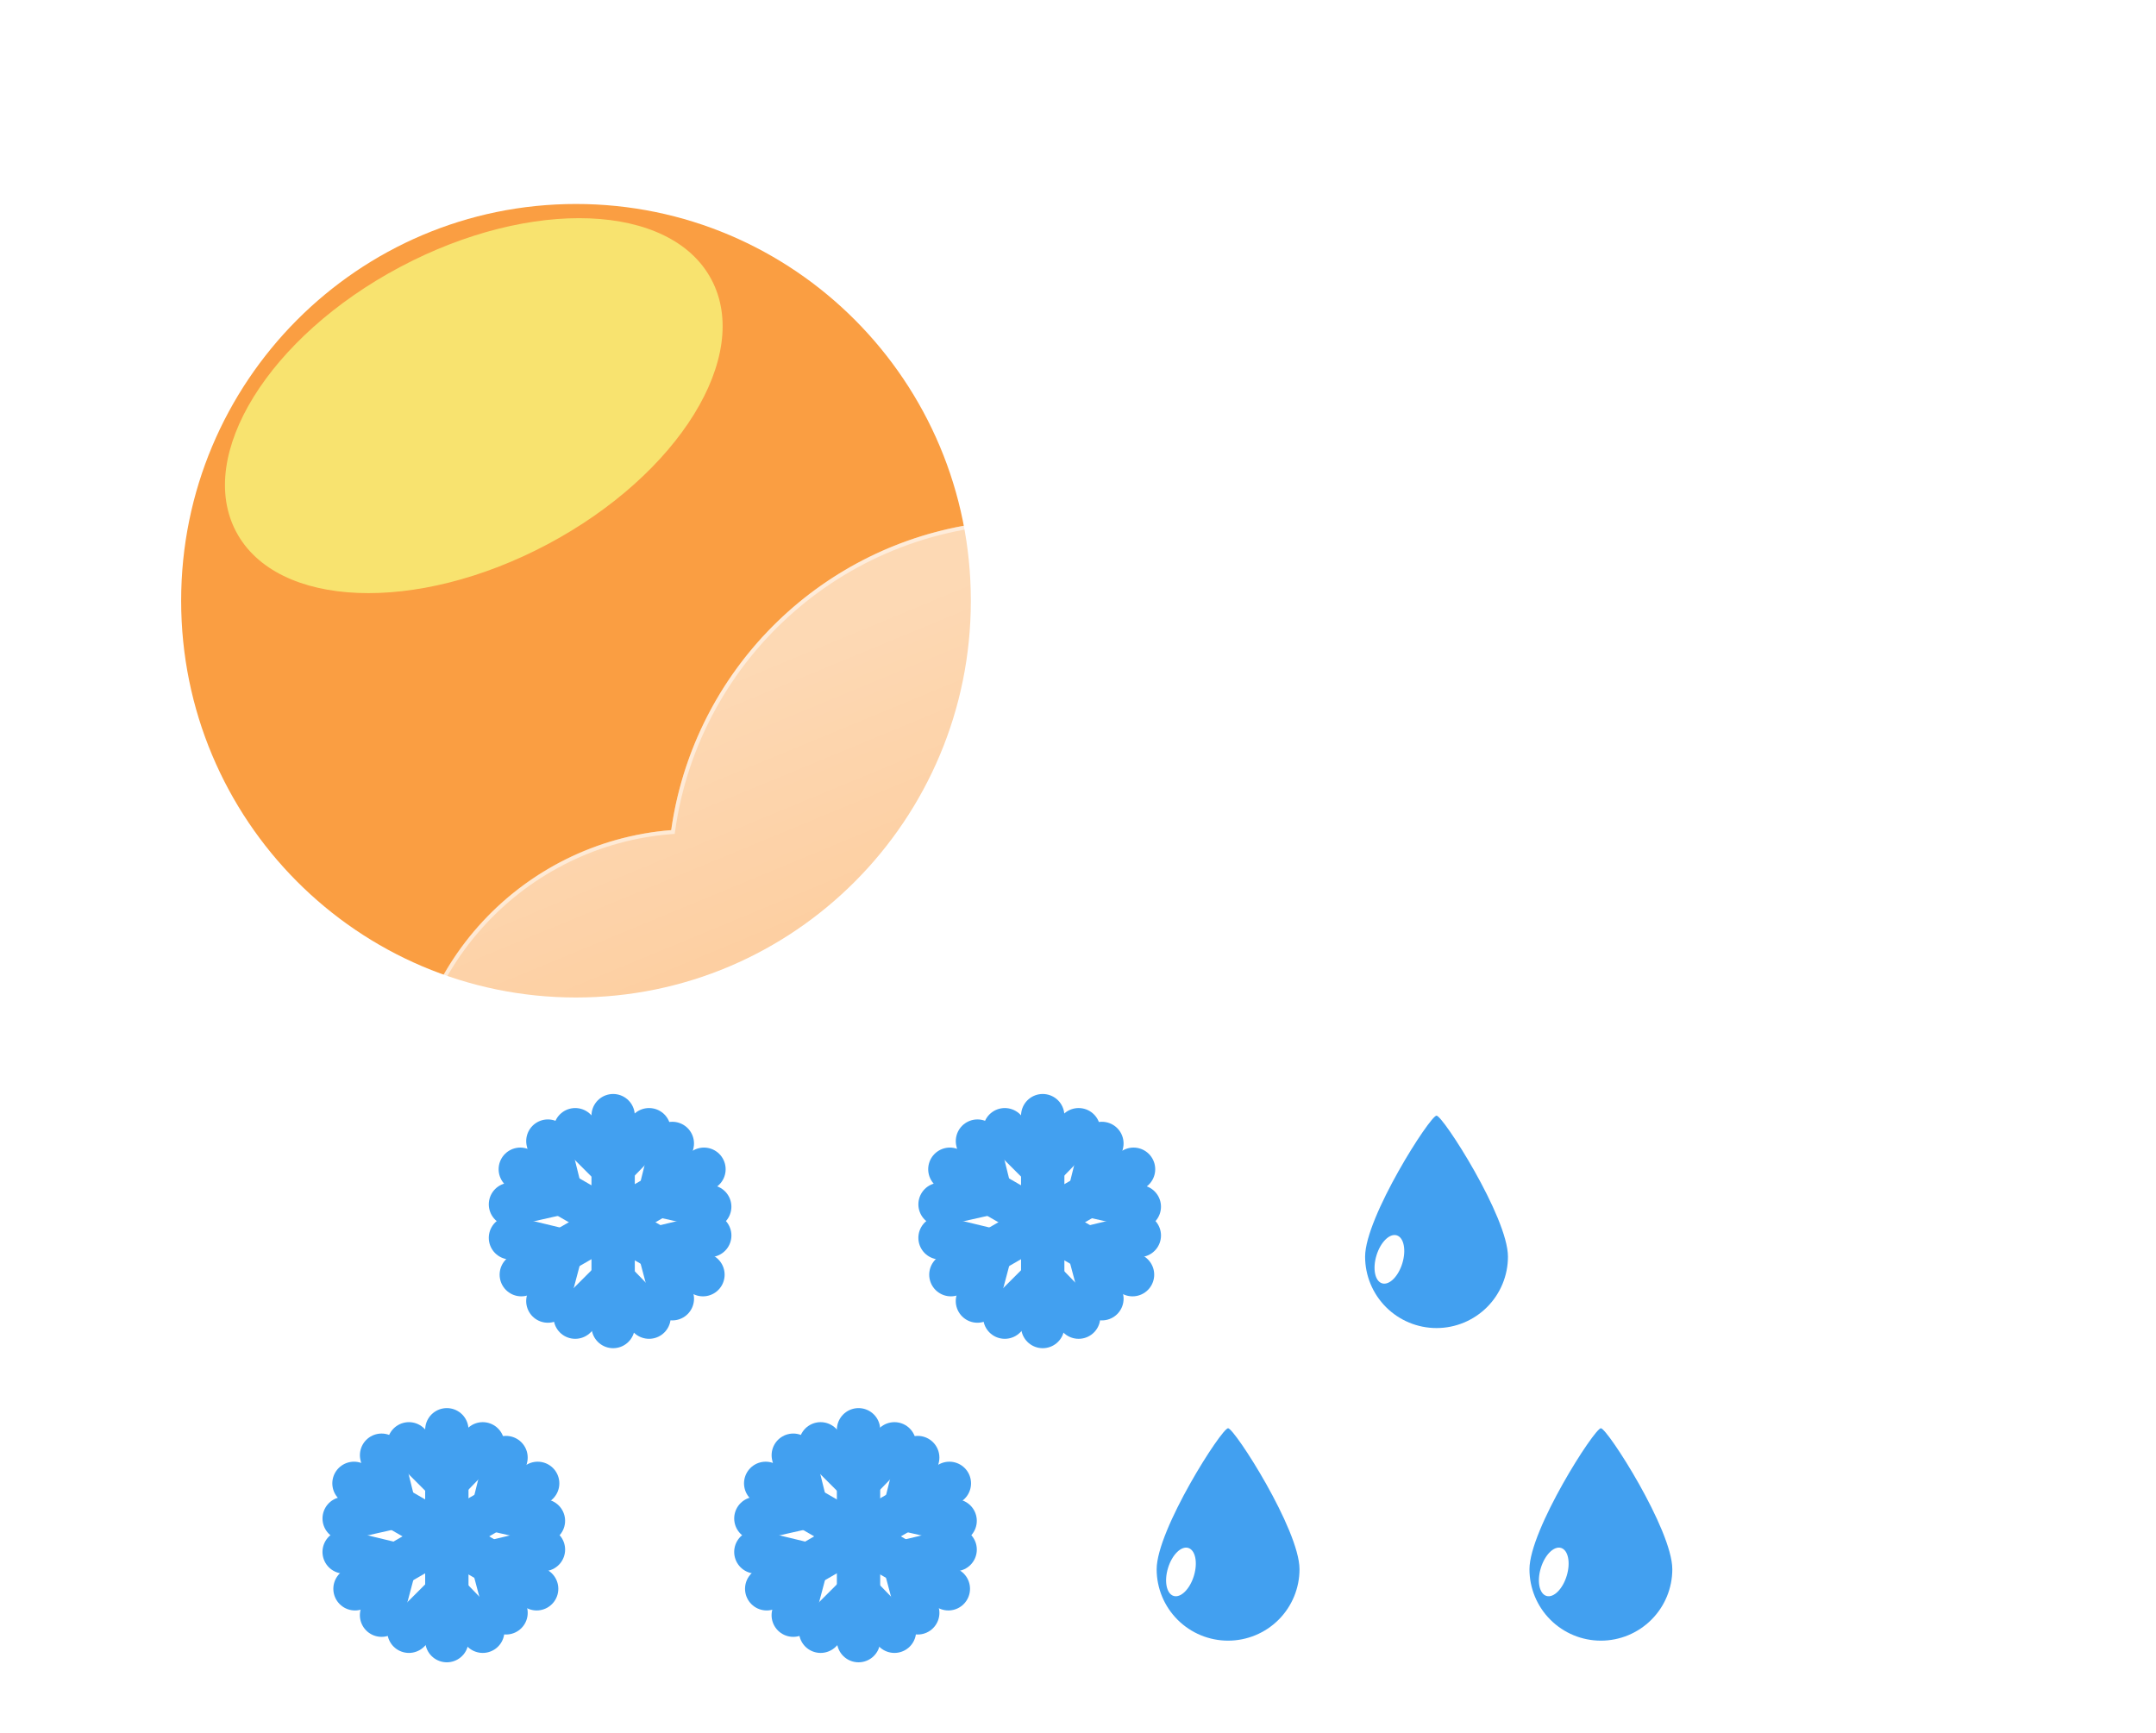 <svg width="199" height="160" viewBox="0 0 199 160" fill="none" xmlns="http://www.w3.org/2000/svg">
<path d="M53.165 92.092C73.293 92.092 89.61 75.692 89.61 55.462C89.61 35.232 73.293 18.832 53.165 18.832C33.037 18.832 16.72 35.232 16.72 55.462C16.72 75.692 33.037 92.092 53.165 92.092Z" fill="#FA9E42"/>
<g filter="url(#filter0_f_480_2740)">
<path d="M50.531 50.253C62.644 43.82 69.419 32.873 65.663 25.802C61.908 18.732 49.044 18.215 36.932 24.649C24.819 31.082 18.044 42.029 21.8 49.1C25.555 56.17 38.419 56.687 50.531 50.253Z" fill="#F8E36F"/>
</g>
<g filter="url(#filter1_d_480_2740)">
<path d="M124.888 127.772H54.058C47.187 127.767 40.584 125.104 35.632 120.341C30.68 115.578 27.763 109.083 27.491 102.218C27.218 95.352 29.613 88.647 34.172 83.507C38.732 78.367 45.103 75.189 51.952 74.64C52.929 67.744 56.043 61.327 60.857 56.292C65.671 51.258 71.942 47.859 78.788 46.575C85.635 45.29 92.711 46.184 99.022 49.131C105.334 52.078 110.563 56.93 113.973 63.004C120.228 60.839 126.986 60.586 133.385 62.277C139.784 63.969 145.535 67.528 149.903 72.501C154.271 77.475 157.058 83.636 157.91 90.2C158.762 96.764 157.639 103.433 154.685 109.356C152.951 114.708 149.567 119.373 145.017 122.681C140.468 125.99 134.987 127.772 129.362 127.772H124.888Z" fill="url(#paint0_linear_480_2740)"/>
<path d="M129.362 127.402C132.218 127.402 135.026 126.946 137.709 126.047C140.302 125.177 142.738 123.908 144.946 122.274C147.13 120.659 149.044 118.725 150.635 116.525C152.246 114.298 153.49 111.848 154.333 109.242L154.341 109.216L154.354 109.191C155.474 106.953 156.336 104.586 156.917 102.155C157.515 99.653 157.818 97.069 157.818 94.472C157.818 92.238 157.593 90.005 157.149 87.835C156.716 85.721 156.071 83.642 155.23 81.654C154.405 79.703 153.384 77.821 152.194 76.061C151.016 74.317 149.663 72.677 148.173 71.187C146.683 69.697 145.043 68.344 143.299 67.166C141.539 65.977 139.657 64.955 137.706 64.13C135.718 63.289 133.639 62.644 131.525 62.211C129.355 61.767 127.122 61.542 124.888 61.542C121.188 61.542 117.556 62.151 114.094 63.352L113.802 63.453L113.65 63.184C110.832 58.173 106.734 53.965 101.797 51.015C99.3 49.523 96.618 48.37 93.825 47.588C90.943 46.781 87.95 46.372 84.928 46.372C80.864 46.372 76.896 47.104 73.136 48.547C69.503 49.94 66.171 51.953 63.231 54.53C60.308 57.092 57.883 60.115 56.022 63.515C54.115 66.998 52.869 70.758 52.318 74.69L52.277 74.985L51.981 75.008C48.666 75.267 45.477 76.14 42.502 77.602C39.612 79.022 37.031 80.943 34.831 83.311C30.31 88.177 27.82 94.518 27.82 101.164C27.82 104.707 28.514 108.143 29.882 111.377C30.54 112.932 31.353 114.431 32.301 115.834C33.24 117.223 34.318 118.53 35.505 119.717C36.693 120.905 37.999 121.983 39.388 122.921C40.791 123.869 42.291 124.683 43.845 125.34C47.08 126.708 50.516 127.402 54.058 127.402H124.888H129.362ZM129.362 127.772H124.888H54.058C39.363 127.772 27.45 115.859 27.45 101.164C27.45 87.178 38.241 75.712 51.952 74.639C54.22 58.456 68.12 46.002 84.928 46.002C97.398 46.002 108.266 52.856 113.973 63.002C117.392 61.816 121.065 61.172 124.888 61.172C143.279 61.172 158.188 76.081 158.188 94.472C158.188 99.822 156.927 104.877 154.685 109.356C151.23 120.043 141.198 127.772 129.362 127.772Z" fill="white" fill-opacity="0.5"/>
</g>
<path d="M79.243 132V151.469" stroke="#42A0F0" stroke-width="4" stroke-linecap="round"/>
<path d="M79.204 136.759L82.557 133.298" stroke="#42A0F0" stroke-width="4" stroke-linecap="round"/>
<path d="M79.204 136.759L75.743 133.298" stroke="#42A0F0" stroke-width="4" stroke-linecap="round"/>
<path d="M79.204 147.142L82.557 150.603" stroke="#42A0F0" stroke-width="4" stroke-linecap="round"/>
<path d="M79.204 147.142L75.743 150.603" stroke="#42A0F0" stroke-width="4" stroke-linecap="round"/>
<path d="M87.627 136.948L70.767 146.682" stroke="#42A0F0" stroke-width="4" stroke-linecap="round"/>
<path d="M83.485 139.354L88.159 140.406" stroke="#42A0F0" stroke-width="4" stroke-linecap="round"/>
<path d="M83.531 139.293L84.706 134.566" stroke="#42A0F0" stroke-width="4" stroke-linecap="round"/>
<path d="M74.448 144.485L73.217 149.119" stroke="#42A0F0" stroke-width="4" stroke-linecap="round"/>
<path d="M74.493 144.424L69.766 143.28" stroke="#42A0F0" stroke-width="4" stroke-linecap="round"/>
<path d="M87.533 146.682L70.673 136.948" stroke="#42A0F0" stroke-width="4" stroke-linecap="round"/>
<path d="M83.477 144.269L84.708 148.903" stroke="#42A0F0" stroke-width="4" stroke-linecap="round"/>
<path d="M83.432 144.207L88.16 143.063" stroke="#42A0F0" stroke-width="4" stroke-linecap="round"/>
<path d="M74.44 139.137L69.767 140.19" stroke="#42A0F0" stroke-width="4" stroke-linecap="round"/>
<path d="M74.394 139.077L73.22 134.349" stroke="#42A0F0" stroke-width="4" stroke-linecap="round"/>
<path d="M41.243 132V151.469" stroke="#42A0F0" stroke-width="4" stroke-linecap="round"/>
<path d="M41.204 136.759L44.557 133.298" stroke="#42A0F0" stroke-width="4" stroke-linecap="round"/>
<path d="M41.204 136.759L37.743 133.298" stroke="#42A0F0" stroke-width="4" stroke-linecap="round"/>
<path d="M41.204 147.142L44.557 150.603" stroke="#42A0F0" stroke-width="4" stroke-linecap="round"/>
<path d="M41.204 147.142L37.743 150.603" stroke="#42A0F0" stroke-width="4" stroke-linecap="round"/>
<path d="M49.627 136.948L32.767 146.682" stroke="#42A0F0" stroke-width="4" stroke-linecap="round"/>
<path d="M45.485 139.354L50.159 140.406" stroke="#42A0F0" stroke-width="4" stroke-linecap="round"/>
<path d="M45.531 139.293L46.706 134.566" stroke="#42A0F0" stroke-width="4" stroke-linecap="round"/>
<path d="M36.448 144.485L35.217 149.119" stroke="#42A0F0" stroke-width="4" stroke-linecap="round"/>
<path d="M36.493 144.424L31.765 143.28" stroke="#42A0F0" stroke-width="4" stroke-linecap="round"/>
<path d="M49.533 146.682L32.673 136.948" stroke="#42A0F0" stroke-width="4" stroke-linecap="round"/>
<path d="M45.477 144.269L46.708 148.903" stroke="#42A0F0" stroke-width="4" stroke-linecap="round"/>
<path d="M45.432 144.207L50.16 143.063" stroke="#42A0F0" stroke-width="4" stroke-linecap="round"/>
<path d="M36.44 139.137L31.767 140.19" stroke="#42A0F0" stroke-width="4" stroke-linecap="round"/>
<path d="M36.394 139.077L35.22 134.349" stroke="#42A0F0" stroke-width="4" stroke-linecap="round"/>
<path d="M56.593 103V122.469" stroke="#42A0F0" stroke-width="4" stroke-linecap="round"/>
<path d="M56.554 107.759L59.907 104.298" stroke="#42A0F0" stroke-width="4" stroke-linecap="round"/>
<path d="M56.554 107.759L53.093 104.298" stroke="#42A0F0" stroke-width="4" stroke-linecap="round"/>
<path d="M56.554 118.142L59.907 121.603" stroke="#42A0F0" stroke-width="4" stroke-linecap="round"/>
<path d="M56.554 118.142L53.093 121.603" stroke="#42A0F0" stroke-width="4" stroke-linecap="round"/>
<path d="M64.977 107.948L48.116 117.682" stroke="#42A0F0" stroke-width="4" stroke-linecap="round"/>
<path d="M60.835 110.354L65.508 111.406" stroke="#42A0F0" stroke-width="4" stroke-linecap="round"/>
<path d="M60.881 110.293L62.056 105.566" stroke="#42A0F0" stroke-width="4" stroke-linecap="round"/>
<path d="M51.798 115.485L50.567 120.119" stroke="#42A0F0" stroke-width="4" stroke-linecap="round"/>
<path d="M51.843 115.424L47.115 114.28" stroke="#42A0F0" stroke-width="4" stroke-linecap="round"/>
<path d="M64.883 117.682L48.023 107.948" stroke="#42A0F0" stroke-width="4" stroke-linecap="round"/>
<path d="M60.827 115.269L62.058 119.903" stroke="#42A0F0" stroke-width="4" stroke-linecap="round"/>
<path d="M60.782 115.207L65.51 114.063" stroke="#42A0F0" stroke-width="4" stroke-linecap="round"/>
<path d="M51.79 110.137L47.116 111.19" stroke="#42A0F0" stroke-width="4" stroke-linecap="round"/>
<path d="M51.744 110.077L50.569 105.349" stroke="#42A0F0" stroke-width="4" stroke-linecap="round"/>
<path d="M113.352 131.86C113.944 131.867 119.945 141.236 119.945 144.877C119.945 146.626 119.251 148.303 118.014 149.539C116.778 150.775 115.101 151.47 113.352 151.47C111.604 151.47 109.927 150.775 108.691 149.539C107.454 148.303 106.76 146.626 106.76 144.877C106.76 141.236 112.761 131.853 113.352 131.86Z" fill="#42A0F0"/>
<path d="M108.326 147.341C108.984 147.543 109.822 146.714 110.196 145.491C110.57 144.268 110.339 143.113 109.68 142.911C109.021 142.71 108.184 143.538 107.81 144.762C107.436 145.985 107.667 147.14 108.326 147.341Z" fill="white"/>
<path d="M147.763 131.86C148.355 131.867 154.355 141.236 154.355 144.877C154.355 146.626 153.661 148.303 152.424 149.539C151.188 150.775 149.511 151.47 147.763 151.47C146.014 151.47 144.337 150.775 143.101 149.539C141.865 148.303 141.17 146.626 141.17 144.877C141.17 141.236 147.171 131.853 147.763 131.86Z" fill="#42A0F0"/>
<path d="M142.736 147.341C143.395 147.543 144.232 146.714 144.606 145.491C144.98 144.268 144.749 143.113 144.09 142.911C143.431 142.71 142.594 143.538 142.22 144.762C141.846 145.985 142.077 147.14 142.736 147.341Z" fill="white"/>
<path d="M96.243 103V122.469" stroke="#42A0F0" stroke-width="4" stroke-linecap="round"/>
<path d="M96.204 107.759L99.557 104.298" stroke="#42A0F0" stroke-width="4" stroke-linecap="round"/>
<path d="M96.204 107.759L92.743 104.298" stroke="#42A0F0" stroke-width="4" stroke-linecap="round"/>
<path d="M96.204 118.142L99.557 121.603" stroke="#42A0F0" stroke-width="4" stroke-linecap="round"/>
<path d="M96.204 118.142L92.743 121.603" stroke="#42A0F0" stroke-width="4" stroke-linecap="round"/>
<path d="M104.627 107.948L87.767 117.682" stroke="#42A0F0" stroke-width="4" stroke-linecap="round"/>
<path d="M100.485 110.354L105.159 111.406" stroke="#42A0F0" stroke-width="4" stroke-linecap="round"/>
<path d="M100.531 110.293L101.706 105.566" stroke="#42A0F0" stroke-width="4" stroke-linecap="round"/>
<path d="M91.448 115.485L90.217 120.119" stroke="#42A0F0" stroke-width="4" stroke-linecap="round"/>
<path d="M91.493 115.424L86.766 114.28" stroke="#42A0F0" stroke-width="4" stroke-linecap="round"/>
<path d="M104.533 117.682L87.673 107.948" stroke="#42A0F0" stroke-width="4" stroke-linecap="round"/>
<path d="M100.477 115.269L101.708 119.903" stroke="#42A0F0" stroke-width="4" stroke-linecap="round"/>
<path d="M100.432 115.207L105.16 114.063" stroke="#42A0F0" stroke-width="4" stroke-linecap="round"/>
<path d="M91.44 110.137L86.767 111.19" stroke="#42A0F0" stroke-width="4" stroke-linecap="round"/>
<path d="M91.394 110.077L90.22 105.349" stroke="#42A0F0" stroke-width="4" stroke-linecap="round"/>
<path d="M132.593 103C133.185 103.007 139.185 112.376 139.185 116.017C139.185 117.766 138.491 119.443 137.254 120.679C136.018 121.915 134.341 122.61 132.593 122.61C130.844 122.61 129.167 121.915 127.931 120.679C126.695 119.443 126 117.766 126 116.017C126 112.377 132.001 102.993 132.593 103Z" fill="#42A0F0"/>
<path d="M127.566 118.481C128.225 118.683 129.062 117.854 129.436 116.631C129.81 115.408 129.579 114.253 128.92 114.051C128.262 113.85 127.424 114.678 127.05 115.902C126.676 117.125 126.907 118.28 127.566 118.481Z" fill="white"/>
<defs>
<filter id="filter0_f_480_2740" x="0.764" y="0.142" width="85.936" height="74.618" filterUnits="userSpaceOnUse" color-interpolation-filters="sRGB">
<feFlood flood-opacity="0" result="BackgroundImageFix"/>
<feBlend mode="normal" in="SourceGraphic" in2="BackgroundImageFix" result="shape"/>
<feGaussianBlur stdDeviation="10" result="effect1_foregroundBlur_480_2740"/>
</filter>
<filter id="filter1_d_480_2740" x="7.45" y="18.002" width="190.737" height="141.77" filterUnits="userSpaceOnUse" color-interpolation-filters="sRGB">
<feFlood flood-opacity="0" result="BackgroundImageFix"/>
<feColorMatrix in="SourceAlpha" type="matrix" values="0 0 0 0 0 0 0 0 0 0 0 0 0 0 0 0 0 0 127 0" result="hardAlpha"/>
<feOffset dx="10" dy="2"/>
<feGaussianBlur stdDeviation="15"/>
<feColorMatrix type="matrix" values="0 0 0 0 0.502 0 0 0 0 0.502 0 0 0 0 0.502 0 0 0 0.302 0"/>
<feBlend mode="normal" in2="BackgroundImageFix" result="effect1_dropShadow_480_2740"/>
<feBlend mode="normal" in="SourceGraphic" in2="effect1_dropShadow_480_2740" result="shape"/>
</filter>
<linearGradient id="paint0_linear_480_2740" x1="92.828" y1="46.003" x2="130.806" y2="137.824" gradientUnits="userSpaceOnUse">
<stop stop-color="white" stop-opacity="0.604"/>
<stop offset="1" stop-color="white" stop-opacity="0.2"/>
</linearGradient>
</defs>
</svg>
